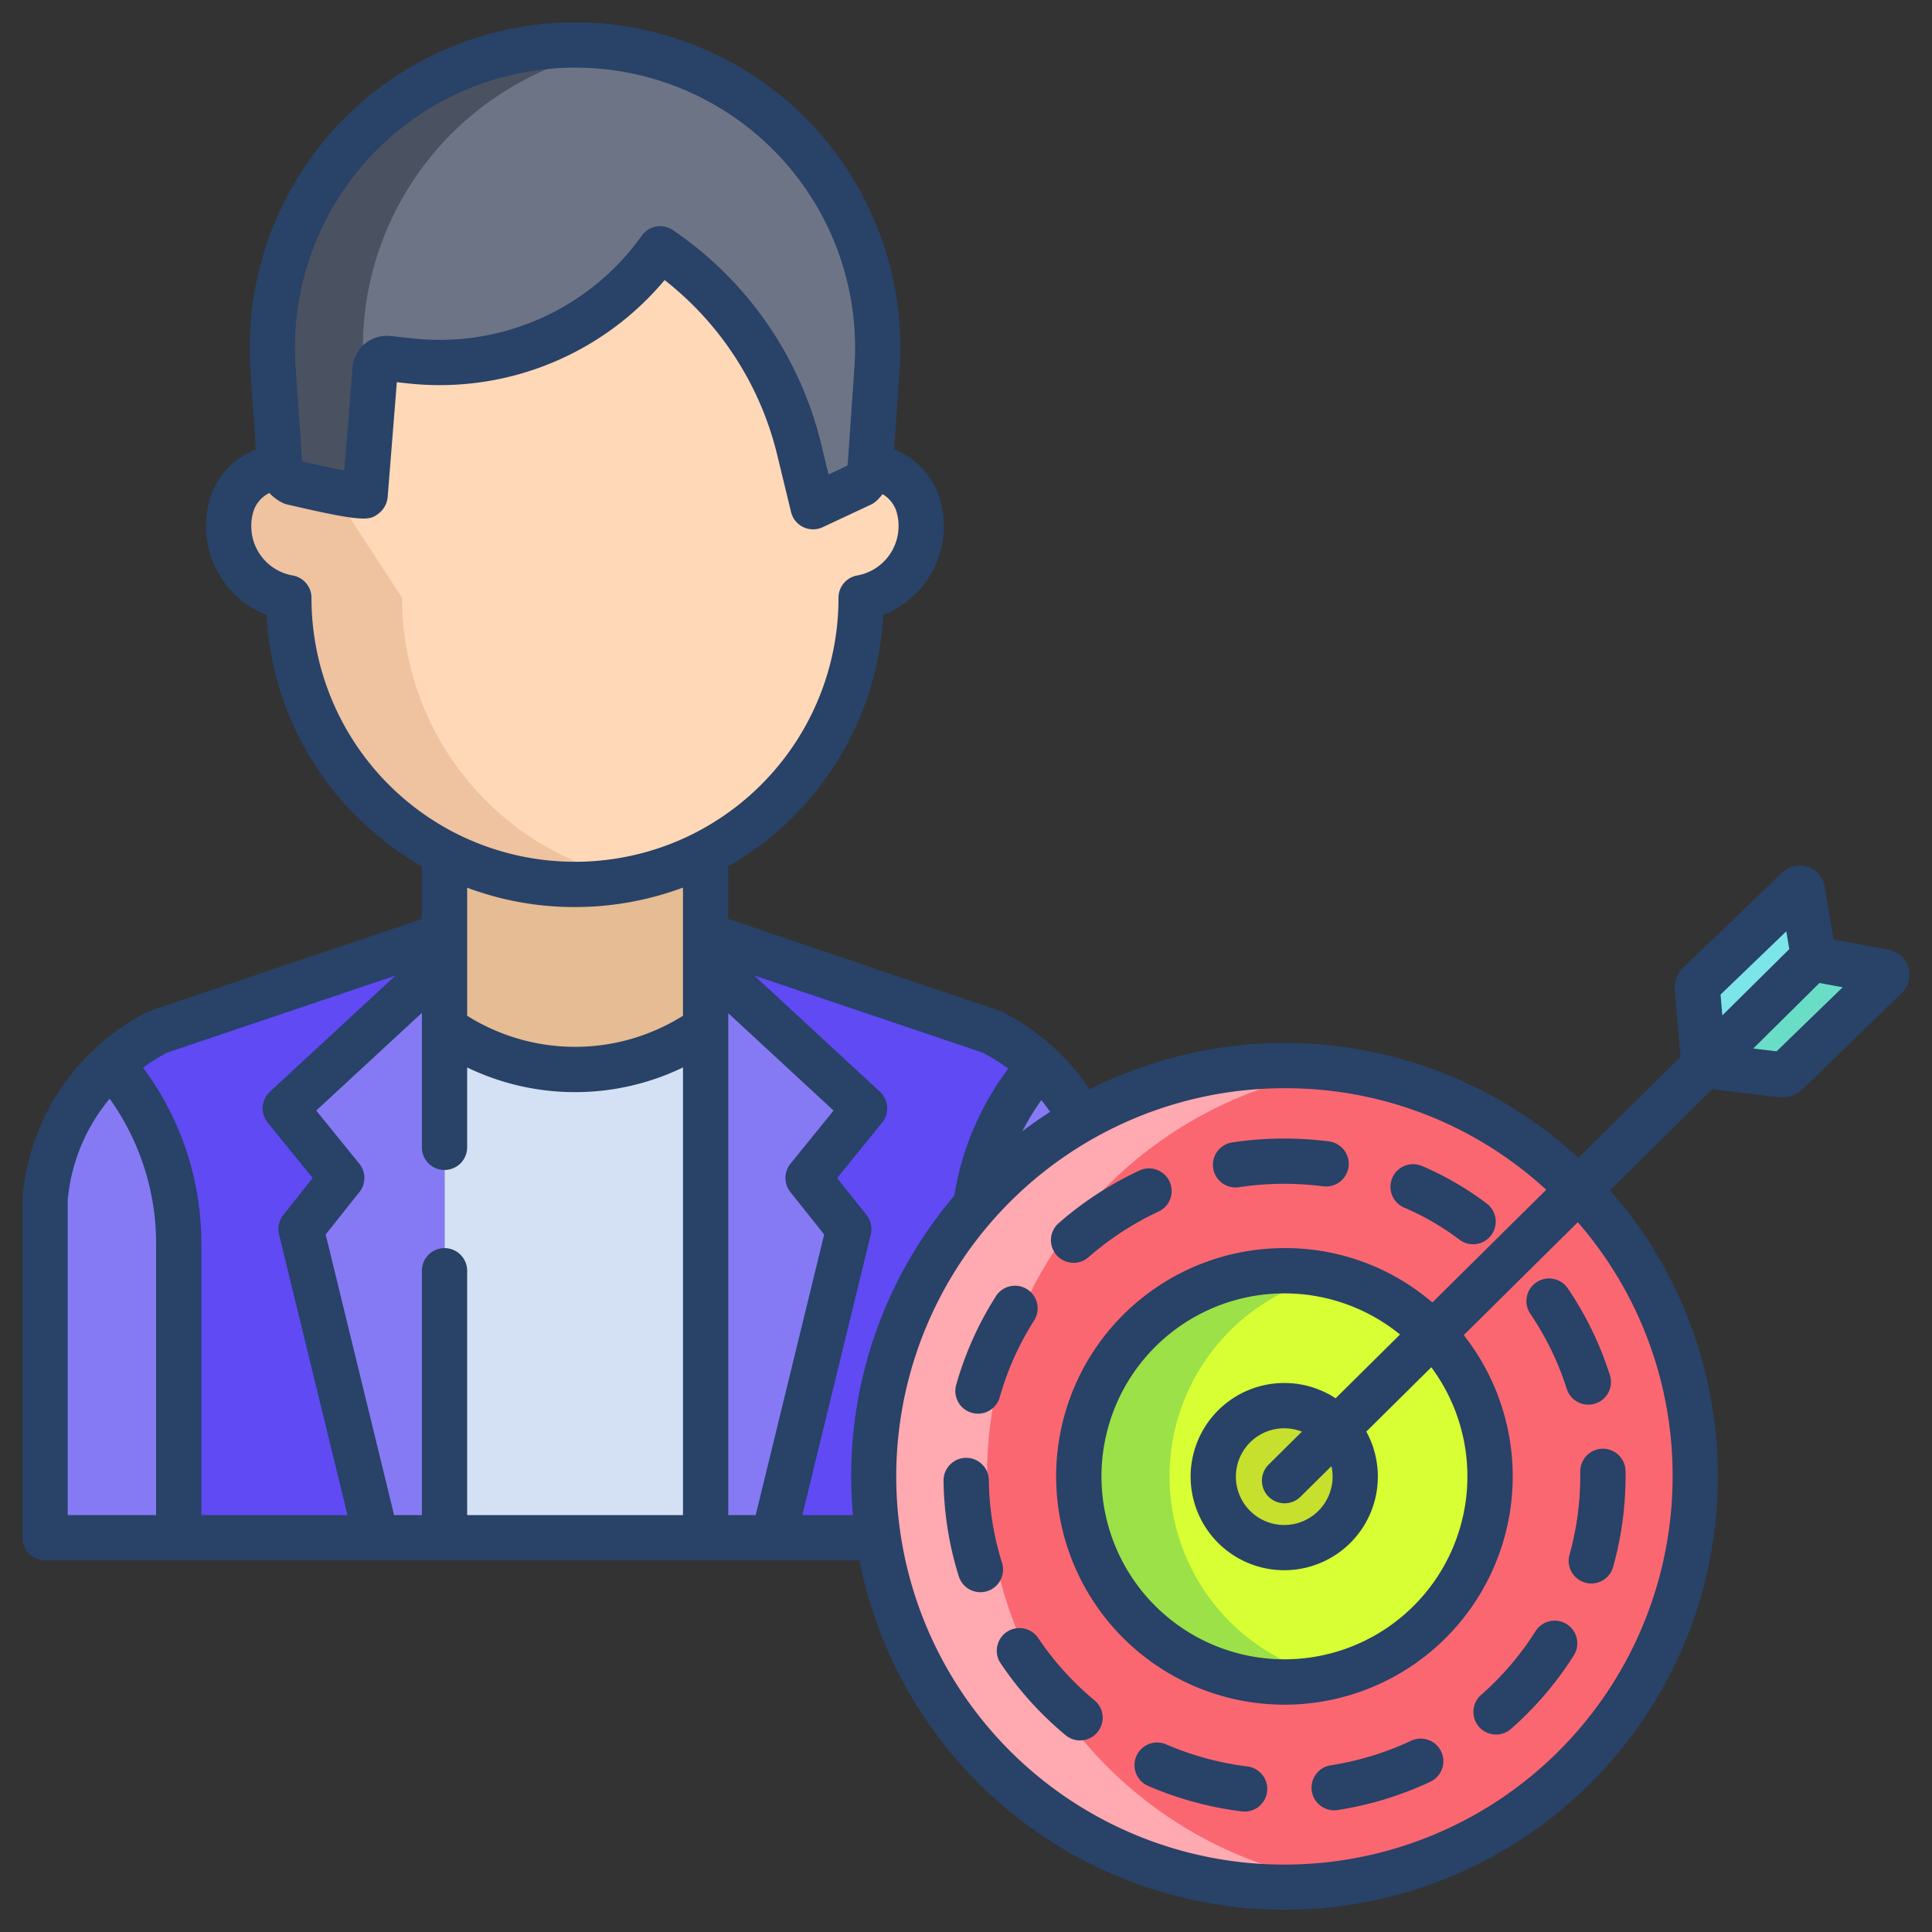 <svg id="Layer_1" height="512" viewBox="0 0 512 512" width="512" xmlns="http://www.w3.org/2000/svg" data-name="Layer 1"><rect x="0" y="0" width="512" height="512" fill="#333333" stroke="none"/><path d="m286.52 296.64v.01a109.268 109.268 0 0 0 -27.95 22.83 69.656 69.656 0 0 1 17.03-37.09 54.473 54.473 0 0 1 10.92 14.25z" fill="#867af4"/><path d="m152.38 11.92a80.218 80.218 0 0 1 80.04 85.74l-1.76 25.51a5.509 5.509 0 0 1 -.06.57 7.814 7.814 0 0 1 -2.39 4.58l-12.74 5.96-3.68-15.18a89.839 89.839 0 0 0 -36.84-53.16 71.661 71.661 0 0 1 -66.05 29.72l-6.04-.65a3.116 3.116 0 0 0 -3.44 2.84l-2.67 33.39c-.09 1.11-19.29-3.4-19.29-3.4a6.261 6.261 0 0 1 -3.23-4.13 4.931 4.931 0 0 1 -.16-1.02l-1.72-25.03c-.13-1.89-.19-3.76-.19-5.62a80.217 80.217 0 0 1 80.22-80.12z" fill="#6d7486"/><path d="m243.58 134.8a19.46 19.46 0 0 1 .55 4.61 19.319 19.319 0 0 1 -15.92 19.01v.12a75.9 75.9 0 0 1 -41.21 67.48v.01a75.862 75.862 0 0 1 -110.46-67.49v-.12a19.34 19.34 0 0 1 -15.4-23.62 14.537 14.537 0 0 1 13-11.07l.09-.02a6.261 6.261 0 0 0 3.23 4.13s19.2 4.51 19.29 3.4l2.67-33.39a3.116 3.116 0 0 1 3.44-2.84l6.04.65a71.661 71.661 0 0 0 66.05-29.72 89.839 89.839 0 0 1 36.84 53.16l3.68 15.18 12.74-5.96a7.814 7.814 0 0 0 2.39-4.58h.02a14.54 14.54 0 0 1 12.96 11.06z" fill="#ffd8b7"/><path d="m117.8 254.71v-28.15l.2-.41a75.934 75.934 0 0 0 69-.12v46.37l-.06.04a59.711 59.711 0 0 1 -69.14-.04z" fill="#e5bc93"/><path d="m477.65 235.95 3.05 18.17-.8.19-28.33 28.05-1.77-20.4a1.53 1.53 0 0 1 .51-1.27l26.13-25.14a.728.728 0 0 1 1.21.4z" fill="#7ce5e9"/><path d="m499.46 257.6a.725.725 0 0 1 .38 1.23l-26.36 25.56a1.555 1.555 0 0 1 -1.28.43l-20.63-2.46 28.33-28.05.8-.19z" fill="#6addc7"/><path d="m258.57 319.48a109.07 109.07 0 1 1 -27 71.76 109.268 109.268 0 0 1 27-71.76z" fill="#fb6771"/><path d="m275.6 282.39a69.656 69.656 0 0 0 -17.03 37.09 109.07 109.07 0 0 0 -25.79 88.04h-27.65v-.62l19.81-81.19-10.79-13.54 14.96-18.45-42.11-38.93v-6.96l75.66 25.55a54.509 54.509 0 0 1 12.94 9.01z" fill="#604af3"/><path d="m229.11 293.72-14.96 18.45 10.79 13.54-19.81 81.19v.62h-18.13v-.98-134.14-17.61z" fill="#867af4"/><path d="m187 406.54v.98h-69.2v-135.12a59.711 59.711 0 0 0 69.14.04l.06-.04z" fill="#d4e1f4"/><path d="m117.8 406.54v.98h-18.22v-.63l-19.8-81.18 10.78-13.54-14.96-18.45 42.2-39.01v17.69z" fill="#867af4"/><path d="m117.8 247.83v6.88l-42.2 39.01 14.96 18.45-10.78 13.54 19.8 81.18v.63h-52.21v-78a71.985 71.985 0 0 0 -17.88-47.48 54.818 54.818 0 0 1 12.56-8.66z" fill="#604af3"/><path d="m47.37 329.52v78h-35.43v-89.66a54.786 54.786 0 0 1 17.55-35.82 71.985 71.985 0 0 1 17.88 47.48z" fill="#867af4"/><path d="m379.69 353.51a54.459 54.459 0 1 1 -39.28-16.75 54.24 54.24 0 0 1 39.28 16.75z" fill="#d8ff33"/><path d="m354.28 378.67a18.712 18.712 0 1 1 -13.87-6.16 18.617 18.617 0 0 1 13.87 6.16z" fill="#c6e02d"/><path d="m148 226.15a75.962 75.962 0 0 1 -41.46-67.61v-.12l-15.4-23.62a14.769 14.769 0 0 1 1.507-3.789c-5.664-.935-15.187-3.171-15.187-3.171a6.261 6.261 0 0 1 -3.23-4.13l-.09.02a14.537 14.537 0 0 0 -13 11.07 19.34 19.34 0 0 0 15.4 23.62v.12a75.87 75.87 0 0 0 90.842 74.348 75.328 75.328 0 0 1 -19.382-6.738z" fill="#efc2a0"/><path d="m262.78 407.52a108.955 108.955 0 0 1 53.74-110.87 108.019 108.019 0 0 1 38.89-13.227 109.783 109.783 0 0 0 -15-1.033 108.845 108.845 0 1 0 0 217.69 109.7 109.7 0 0 0 14.972-1.03 108.909 108.909 0 0 1 -92.602-91.53z" fill="#ffa9b1"/><path d="m96.16 92.04a80.24 80.24 0 0 1 68.222-79.225 81.116 81.116 0 0 0 -12-.895 80.217 80.217 0 0 0 -80.222 80.12c0 1.86.06 3.73.19 5.62l1.72 25.03a4.931 4.931 0 0 0 .16 1.02 6.261 6.261 0 0 0 3.23 4.13s19.2 4.51 19.29 3.4l1.026-12.83-1.426-20.75c-.13-1.89-.19-3.76-.19-5.62z" fill="#4a5160"/><g fill="#284268"><path d="m284.515 334.661a5.975 5.975 0 0 0 3.948-1.485 78.693 78.693 0 0 1 18.62-12.125 6 6 0 0 0 -5.063-10.879 90.672 90.672 0 0 0 -21.459 13.973 6 6 0 0 0 3.954 10.516z"/><path d="m265.544 414.156a76.271 76.271 0 0 1 -3.491-21.888 6 6 0 1 0 -12 .151 88.3 88.3 0 0 0 4.04 25.329 6 6 0 1 0 11.45-3.592z"/><path d="m257.546 374.41a5.992 5.992 0 0 0 7.4-4.146 76.51 76.51 0 0 1 9.054-20.24 6 6 0 1 0 -10.129-6.432 88.454 88.454 0 0 0 -10.471 23.414 6 6 0 0 0 4.146 7.404z"/><path d="m327.435 314.69a6.174 6.174 0 0 0 .914-.069 79.776 79.776 0 0 1 19.374-.557q1.462.136 2.9.314a6 6 0 1 0 1.477-11.908q-1.615-.2-3.264-.354a91.826 91.826 0 0 0 -22.3.642 6 6 0 0 0 .9 11.932z"/><path d="m372.134 320.036a69.668 69.668 0 0 1 14.665 8.508 6 6 0 0 0 7.242-9.568 81.73 81.73 0 0 0 -17.193-9.976 6 6 0 0 0 -4.714 11.036z"/><path d="m290.064 450.621a78.262 78.262 0 0 1 -14.9-16.478 6 6 0 1 0 -9.955 6.7 90.248 90.248 0 0 0 17.179 19 6 6 0 0 0 7.671-9.228z"/><path d="m373.915 461.338a78.45 78.45 0 0 1 -21.249 6.481 6 6 0 0 0 .913 11.931 6.089 6.089 0 0 0 .927-.072 90.48 90.48 0 0 0 24.5-7.473 6 6 0 1 0 -5.089-10.867z"/><path d="m407.157 339.831a6 6 0 0 0 -1.606 8.332 77.143 77.143 0 0 1 9.676 19.97 6 6 0 0 0 11.44-3.62 89.1 89.1 0 0 0 -11.178-23.076 6 6 0 0 0 -8.332-1.606z"/><path d="m418.773 390.018q.009.582.009 1.168c0 2.421-.116 4.881-.345 7.31a77.443 77.443 0 0 1 -2.5 13.53 6 6 0 1 0 11.557 3.231 89.506 89.506 0 0 0 2.9-15.633c.264-2.8.4-5.642.4-8.438q0-.676-.01-1.35a6 6 0 1 0 -12 .182z"/><path d="m330.424 468.112a78.919 78.919 0 0 1 -21.439-5.858 6 6 0 0 0 -4.767 11.012 90.883 90.883 0 0 0 24.7 6.75 6 6 0 1 0 1.509-11.9z"/><path d="m415.205 430.419a6 6 0 0 0 -8.277 1.869 77.731 77.731 0 0 1 -14.422 16.88 6 6 0 1 0 7.923 9.013 89.75 89.75 0 0 0 16.645-19.481 6 6 0 0 0 -1.869-8.281z"/></g><path d="m309.94 391.24a54.486 54.486 0 0 1 42.476-53.14 54.476 54.476 0 1 0 0 106.265 54.483 54.483 0 0 1 -42.476-53.125z" fill="#9be147"/><path d="m500.554 251.7-14.632-2.715-2.366-14.085a6.728 6.728 0 0 0 -11.2-3.744l-.079.075-26.077 25.084a7.581 7.581 0 0 0 -2.381 6.164l1.527 17.592-27.044 26.773a114.862 114.862 0 0 0 -129.572-18.174 60.729 60.729 0 0 0 -23.391-20.659l-72.339-24.488v-13.941a81.867 81.867 0 0 0 41.093-66.621 25.357 25.357 0 0 0 15.314-29.594 20.342 20.342 0 0 0 -12.455-14.227l1.454-21.067a86.219 86.219 0 0 0 -86.026-92.153 86.267 86.267 0 0 0 -86.22 86.12c0 2.033.069 4.063.2 6.031l1.447 21.042a20.328 20.328 0 0 0 -12.5 14.269 25.517 25.517 0 0 0 -.72 6.028 25.244 25.244 0 0 0 16.068 23.57 81.2 81.2 0 0 0 23.862 53.42 82.018 82.018 0 0 0 17.283 13.2v13.918l-72.438 24.498a60.854 60.854 0 0 0 -33.4 49.345c-.014.166-.021.332-.021.5v89.66a6 6 0 0 0 6 6h215.8a114.853 114.853 0 1 0 198.95-98.086l27.039-26.775 17.709 2.111a7.531 7.531 0 0 0 6.218-2.073l26.375-25.575a6.725 6.725 0 0 0 -3.478-11.422zm-224.591 39.85c.817 1 1.584 2.042 2.32 3.105q-3.775 2.43-7.346 5.14a64.24 64.24 0 0 1 5.026-8.244zm-123.583-273.63a74.219 74.219 0 0 1 74.054 79.327l-1.76 25.51c0 .03-.011.1-.013.13a1.732 1.732 0 0 1 -.176.551l-4.912 2.3-1.952-8.05a95.84 95.84 0 0 0 -39.3-56.712 6 6 0 0 0 -8.257 1.488 65.733 65.733 0 0 1 -60.522 27.236l-6.031-.65a9.117 9.117 0 0 0 -10.072 8.327l-2.183 27.3c-3.176-.605-7.36-1.5-11.2-2.384v-.01l-1.72-25.026c-.117-1.7-.176-3.449-.176-5.208a74.254 74.254 0 0 1 74.22-74.129zm-111.01 383.6h-23.43v-83.4a48.654 48.654 0 0 1 11.124-26.948 65.965 65.965 0 0 1 12.306 38.348zm12 0v-72a77.968 77.968 0 0 0 -15.47-46.592 48.917 48.917 0 0 1 6.475-4l60.439-20.386-33.287 30.772a6 6 0 0 0 -.587 8.185l11.923 14.7-7.777 9.769a6 6 0 0 0 -1.135 5.159l18.143 74.393zm127.63 0h-57.2v-64.76a6 6 0 0 0 -12 0v64.76h-7.354l-18.14-74.374 8.948-11.239a6 6 0 0 0 -.033-7.516l-11.421-14.082 28-25.882v35.628a6 6 0 0 0 12 0v-21.172a65.755 65.755 0 0 0 57.2 0zm0-132.335a53.773 53.773 0 0 1 -57.2 0v-33.937a81.056 81.056 0 0 0 28.58 5.132 82.259 82.259 0 0 0 28.62-5.158zm3.255-48.491a69.933 69.933 0 0 1 -63.53.111 69.963 69.963 0 0 1 -38.185-62.265v-.12a6 6 0 0 0 -4.969-5.911 13.257 13.257 0 0 1 -10.981-13.1 13.535 13.535 0 0 1 .377-3.182 8.231 8.231 0 0 1 4.414-5.581 12.2 12.2 0 0 0 3.344 2.533 5.963 5.963 0 0 0 1.363.5c20.839 4.894 21.875 4.14 24.145 2.487a6.216 6.216 0 0 0 2.5-4.45l2.433-30.426 3.095.334a77.757 77.757 0 0 0 67.872-27.404 83.884 83.884 0 0 1 29.826 46.294l3.68 15.179a6 6 0 0 0 8.374 4.021l12.739-5.96a5.979 5.979 0 0 0 1.563-1.059 13.818 13.818 0 0 0 1.567-1.743 8.208 8.208 0 0 1 3.868 5.265 13.541 13.541 0 0 1 .38 3.193 13.317 13.317 0 0 1 -10.963 13.1 6 6 0 0 0 -4.957 5.909v.12a69.9 69.9 0 0 1 -37.945 62.139zm8.745 180.826v-133.01l27.908 25.8-11.419 14.082a6 6 0 0 0 -.031 7.518l8.955 11.238-18.147 74.372zm33.043 0h-13.424l18.15-74.388a6 6 0 0 0 -1.137-5.161l-7.784-9.768 11.923-14.7a6 6 0 0 0 -.588-8.185l-33.327-30.818 60.483 20.425a48.283 48.283 0 0 1 6.859 4.286 76 76 0 0 0 -14.3 33.66 114.755 114.755 0 0 0 -27.33 74.365c.002 3.441.173 6.876.475 10.284zm217.217-10.28a102.873 102.873 0 1 1 -102.85-102.85 101.934 101.934 0 0 1 69.355 26.91l-30.175 29.87a59.806 59.806 0 0 0 -39.18-14.41 60.5 60.5 0 1 0 47.5 23.057l30.227-29.917a102.2 102.2 0 0 1 25.123 67.34zm-107.1 5.371a6 6 0 0 0 8.485.043l8.2-8.115a12.815 12.815 0 1 1 -7.823-9.142l-8.817 8.729a6 6 0 0 0 -.049 8.485zm4.254-30.1a24.807 24.807 0 1 0 21.673 12.877l17.226-17.052a48.487 48.487 0 1 1 -8.294-8.675l-17.071 16.9a24.729 24.729 0 0 0 -13.538-4.051zm115.549-102.933 17.426-16.767.792 4.717-17.74 17.562zm14.856 15.035-6.194-.739 17.554-17.374 6.147 1.14z" fill="#284268"/></svg>